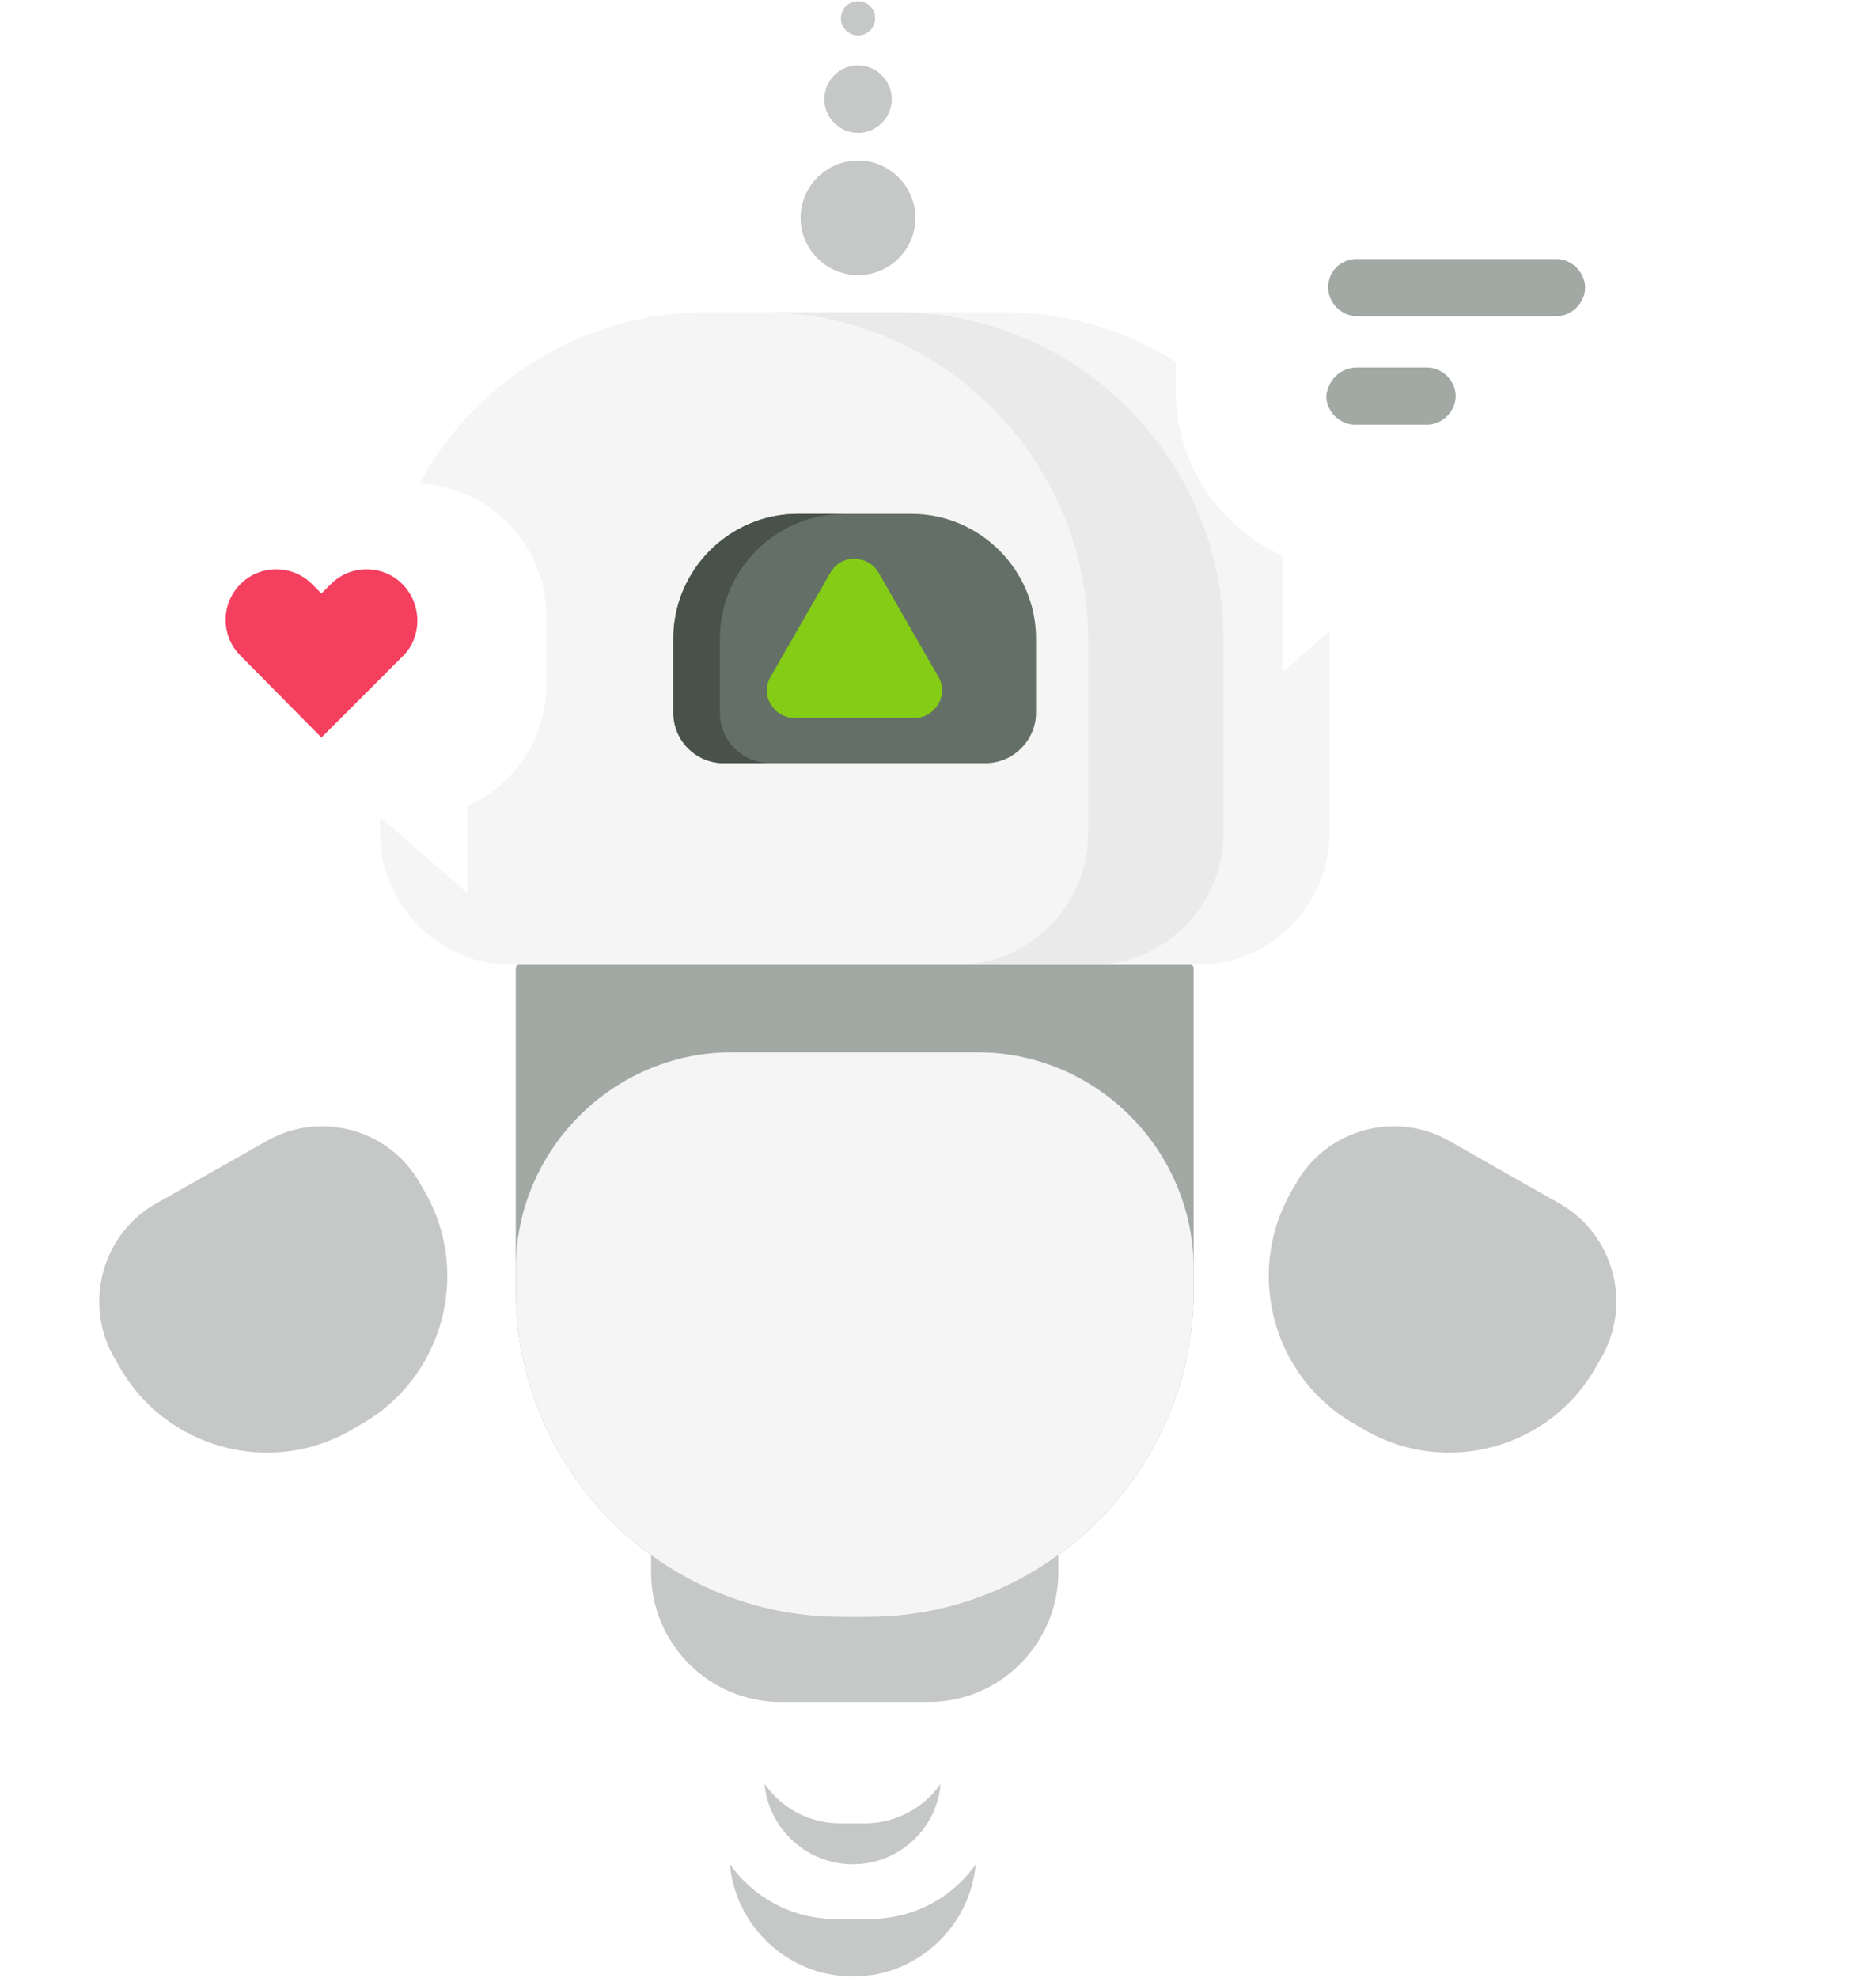 <svg width="845" height="891" viewBox="0 0 845 891" fill="none" xmlns="http://www.w3.org/2000/svg">
<rect x="6.021" y="65.994" width="761.64" height="761.64" rx="285.615" fill="white"/>
<path fill-rule="evenodd" clip-rule="evenodd" d="M351.629 766.66H418.338C450.41 766.66 476.709 740.308 476.709 708.172V650.327C476.709 649.899 476.495 649.685 476.067 649.685H293.899C293.472 649.685 293.258 649.899 293.258 650.327V708.172C293.258 740.523 319.557 766.66 351.629 766.66Z" fill="#C5C8C6"/>
<path fill-rule="evenodd" clip-rule="evenodd" d="M317.847 140.651H452.121C532.728 140.651 598.796 206.638 598.796 287.621V375.245C598.796 407.81 572.284 434.59 539.57 434.59H230.398C197.898 434.59 171.172 407.81 171.172 375.245V287.621C171.172 206.852 237.24 140.651 317.847 140.651Z" fill="#F5F5F5"/>
<path fill-rule="evenodd" clip-rule="evenodd" d="M378.782 728.315H390.969C471.576 728.315 537.644 662.329 537.644 581.346V436.09C537.644 435.234 537.003 434.591 536.148 434.591H233.817C232.962 434.591 232.32 435.234 232.32 436.09V581.346C232.32 662.114 298.174 728.315 378.782 728.315Z" fill="#A2A9A4"/>
<path fill-rule="evenodd" clip-rule="evenodd" d="M378.782 728.312H390.969C471.576 728.312 537.644 662.325 537.644 581.342V571.487C537.644 517.927 493.813 474.008 440.36 474.008H329.605C276.152 474.008 232.32 517.927 232.32 571.487V581.342C232.32 662.111 298.174 728.312 378.782 728.312Z" fill="#F5F5F5"/>
<path fill-rule="evenodd" clip-rule="evenodd" d="M359.324 231.486H410.638C441.427 231.486 466.657 256.767 466.657 287.617V321.039C466.657 333.465 456.394 343.748 443.993 343.748H325.969C313.568 343.748 303.305 333.679 303.305 321.039V287.617C303.305 256.767 328.535 231.486 359.324 231.486Z" fill="#647067"/>
<path fill-rule="evenodd" clip-rule="evenodd" d="M395.676 257.84L422.617 304.759C424.969 308.615 424.969 313.114 422.617 317.185C420.265 321.041 416.416 323.398 411.926 323.398H357.832C353.341 323.398 349.493 321.041 347.141 317.185C344.789 313.328 344.789 308.829 347.141 304.759L374.081 257.84C376.433 253.984 380.282 251.627 384.772 251.627C389.476 251.841 393.324 253.984 395.676 257.84Z" fill="#84CC16"/>
<path opacity="0.64" fill-rule="evenodd" clip-rule="evenodd" d="M343.506 140.651H404.442C485.05 140.651 551.118 206.638 551.118 287.621V375.245C551.118 407.81 524.605 434.59 491.892 434.59H430.955C463.455 434.59 490.181 408.024 490.181 375.245V287.621C489.967 206.852 424.113 140.651 343.506 140.651Z" fill="#E3E4E3"/>
<path fill-rule="evenodd" clip-rule="evenodd" d="M359.324 231.486H380.277C349.488 231.486 324.258 256.767 324.258 287.617V321.039C324.258 333.465 334.307 343.748 346.922 343.748H325.969C313.568 343.748 303.305 333.679 303.305 321.039V287.617C303.305 256.767 328.535 231.486 359.324 231.486Z" fill="#48524B"/>
<path fill-rule="evenodd" clip-rule="evenodd" d="M386.483 123.939C400.594 123.939 412.354 112.37 412.354 98.23C412.354 84.09 400.808 72.307 386.483 72.307C372.371 72.307 360.611 83.876 360.611 98.23C360.611 112.37 372.371 123.939 386.483 123.939Z" fill="#C5C8C6"/>
<path fill-rule="evenodd" clip-rule="evenodd" d="M386.48 59.88C394.818 59.88 401.66 53.025 401.66 44.669C401.66 36.314 394.818 29.458 386.48 29.458C378.141 29.458 371.299 36.314 371.299 44.669C371.299 53.025 378.141 59.88 386.48 59.88Z" fill="#C5C8C6"/>
<path fill-rule="evenodd" clip-rule="evenodd" d="M386.48 15.962C390.757 15.962 394.178 12.535 394.178 8.25C394.178 3.965 390.757 0.537 386.48 0.537C382.204 0.537 378.783 3.965 378.783 8.25C378.783 12.535 382.204 15.962 386.48 15.962Z" fill="#C5C8C6"/>
<path fill-rule="evenodd" clip-rule="evenodd" d="M157.487 644.543L163.046 641.329C199.395 620.548 212.223 573.843 191.697 537.422L189.132 532.923C175.448 508.714 144.445 500.144 120.284 513.856L70.252 542.136C46.091 555.847 37.539 586.912 51.223 611.121L53.788 615.62C74.528 652.255 121.139 665.11 157.487 644.543Z" fill="#C5C8C6"/>
<path fill-rule="evenodd" clip-rule="evenodd" d="M615.474 644.543L609.915 641.329C573.567 620.548 560.738 573.843 581.264 537.422L583.83 532.923C597.514 508.714 628.516 500.144 652.677 513.856L702.496 542.136C726.656 555.847 735.209 586.912 721.525 611.121L718.959 615.62C698.433 652.255 651.822 665.11 615.474 644.543Z" fill="#C5C8C6"/>
<path fill-rule="evenodd" clip-rule="evenodd" d="M384.129 890.289C412.994 890.289 436.941 868.008 439.507 839.729C429.03 854.725 411.497 864.366 392.04 864.366H376.218C356.548 864.366 339.229 854.511 328.752 839.729C331.318 868.008 355.265 890.289 384.129 890.289Z" fill="#C5C8C6"/>
<path fill-rule="evenodd" clip-rule="evenodd" d="M384.128 839.725C404.868 839.725 421.973 823.871 423.684 803.519C416.2 814.231 403.585 821.301 389.688 821.301H378.356C364.244 821.301 351.843 814.231 344.359 803.519C346.284 823.871 363.389 839.725 384.128 839.725Z" fill="#C5C8C6"/>
<g filter="url(#filter0_d_85_10378)">
<path fill-rule="evenodd" clip-rule="evenodd" d="M716.554 30.293H610.241C565.658 30.293 529.649 66.302 529.649 110.885V152.896C529.649 185.476 549.368 213.769 577.661 226.629V230.916V278.928L629.961 233.488H716.554C761.137 233.488 797.146 197.479 797.146 152.896V110.885C797.146 66.302 761.137 30.293 716.554 30.293Z" fill="white"/>
<path fill-rule="evenodd" clip-rule="evenodd" d="M611.095 92.888H701.118C707.977 92.888 713.978 98.889 713.978 105.748C713.978 112.607 707.977 118.609 701.118 118.609H611.095C604.236 118.609 598.234 112.607 598.234 105.748C598.234 98.032 604.236 92.888 611.095 92.888Z" fill="#A2A9A4"/>
<path fill-rule="evenodd" clip-rule="evenodd" d="M611.099 141.751H642.821C649.68 141.751 655.682 147.753 655.682 154.611C655.682 161.47 649.68 167.472 642.821 167.472H610.241C603.382 167.472 597.381 161.47 597.381 154.611C598.238 146.895 604.24 141.751 611.099 141.751Z" fill="#A2A9A4"/>
</g>
<g filter="url(#filter1_d_85_10378)">
<path fill-rule="evenodd" clip-rule="evenodd" d="M107.046 193.926H186.342C218.994 193.926 246.133 221.065 246.133 253.716V284.671C246.133 308.842 231.291 330.044 210.513 339.373V342.766V378.385L171.925 344.886H107.47C74.394 344.886 47.68 317.747 47.68 285.096V254.14C47.256 221.065 74.394 193.926 107.046 193.926Z" fill="white"/>
<path fill-rule="evenodd" clip-rule="evenodd" d="M181.25 239.299C172.345 230.394 157.927 230.394 149.022 239.299L144.782 243.539L140.541 239.299C131.636 230.394 117.219 230.394 108.314 239.299C99.409 248.204 99.409 262.621 108.314 271.526L144.782 308.418L181.674 271.526C190.155 263.045 190.155 248.204 181.25 239.299Z" fill="#F43F5E"/>
</g>
<defs>
<filter id="filter0_d_85_10378" x="482.046" y="6.492" width="362.703" height="343.841" filterUnits="userSpaceOnUse" color-interpolation-filters="sRGB">
<feFlood flood-opacity="0" result="BackgroundImageFix"/>
<feColorMatrix in="SourceAlpha" type="matrix" values="0 0 0 0 0 0 0 0 0 0 0 0 0 0 0 0 0 0 127 0" result="hardAlpha"/>
<feOffset dy="23.801"/>
<feGaussianBlur stdDeviation="23.801"/>
<feComposite in2="hardAlpha" operator="out"/>
<feColorMatrix type="matrix" values="0 0 0 0 0.184 0 0 0 0 0.235 0 0 0 0 0.2 0 0 0 0.1 0"/>
<feBlend mode="normal" in2="BackgroundImageFix" result="effect1_dropShadow_85_10378"/>
<feBlend mode="normal" in="SourceGraphic" in2="effect1_dropShadow_85_10378" result="shape"/>
</filter>
<filter id="filter1_d_85_10378" x="0.071" y="170.125" width="293.664" height="279.665" filterUnits="userSpaceOnUse" color-interpolation-filters="sRGB">
<feFlood flood-opacity="0" result="BackgroundImageFix"/>
<feColorMatrix in="SourceAlpha" type="matrix" values="0 0 0 0 0 0 0 0 0 0 0 0 0 0 0 0 0 0 127 0" result="hardAlpha"/>
<feOffset dy="23.801"/>
<feGaussianBlur stdDeviation="23.801"/>
<feComposite in2="hardAlpha" operator="out"/>
<feColorMatrix type="matrix" values="0 0 0 0 0.184 0 0 0 0 0.235 0 0 0 0 0.2 0 0 0 0.1 0"/>
<feBlend mode="normal" in2="BackgroundImageFix" result="effect1_dropShadow_85_10378"/>
<feBlend mode="normal" in="SourceGraphic" in2="effect1_dropShadow_85_10378" result="shape"/>
</filter>
</defs>
</svg>
